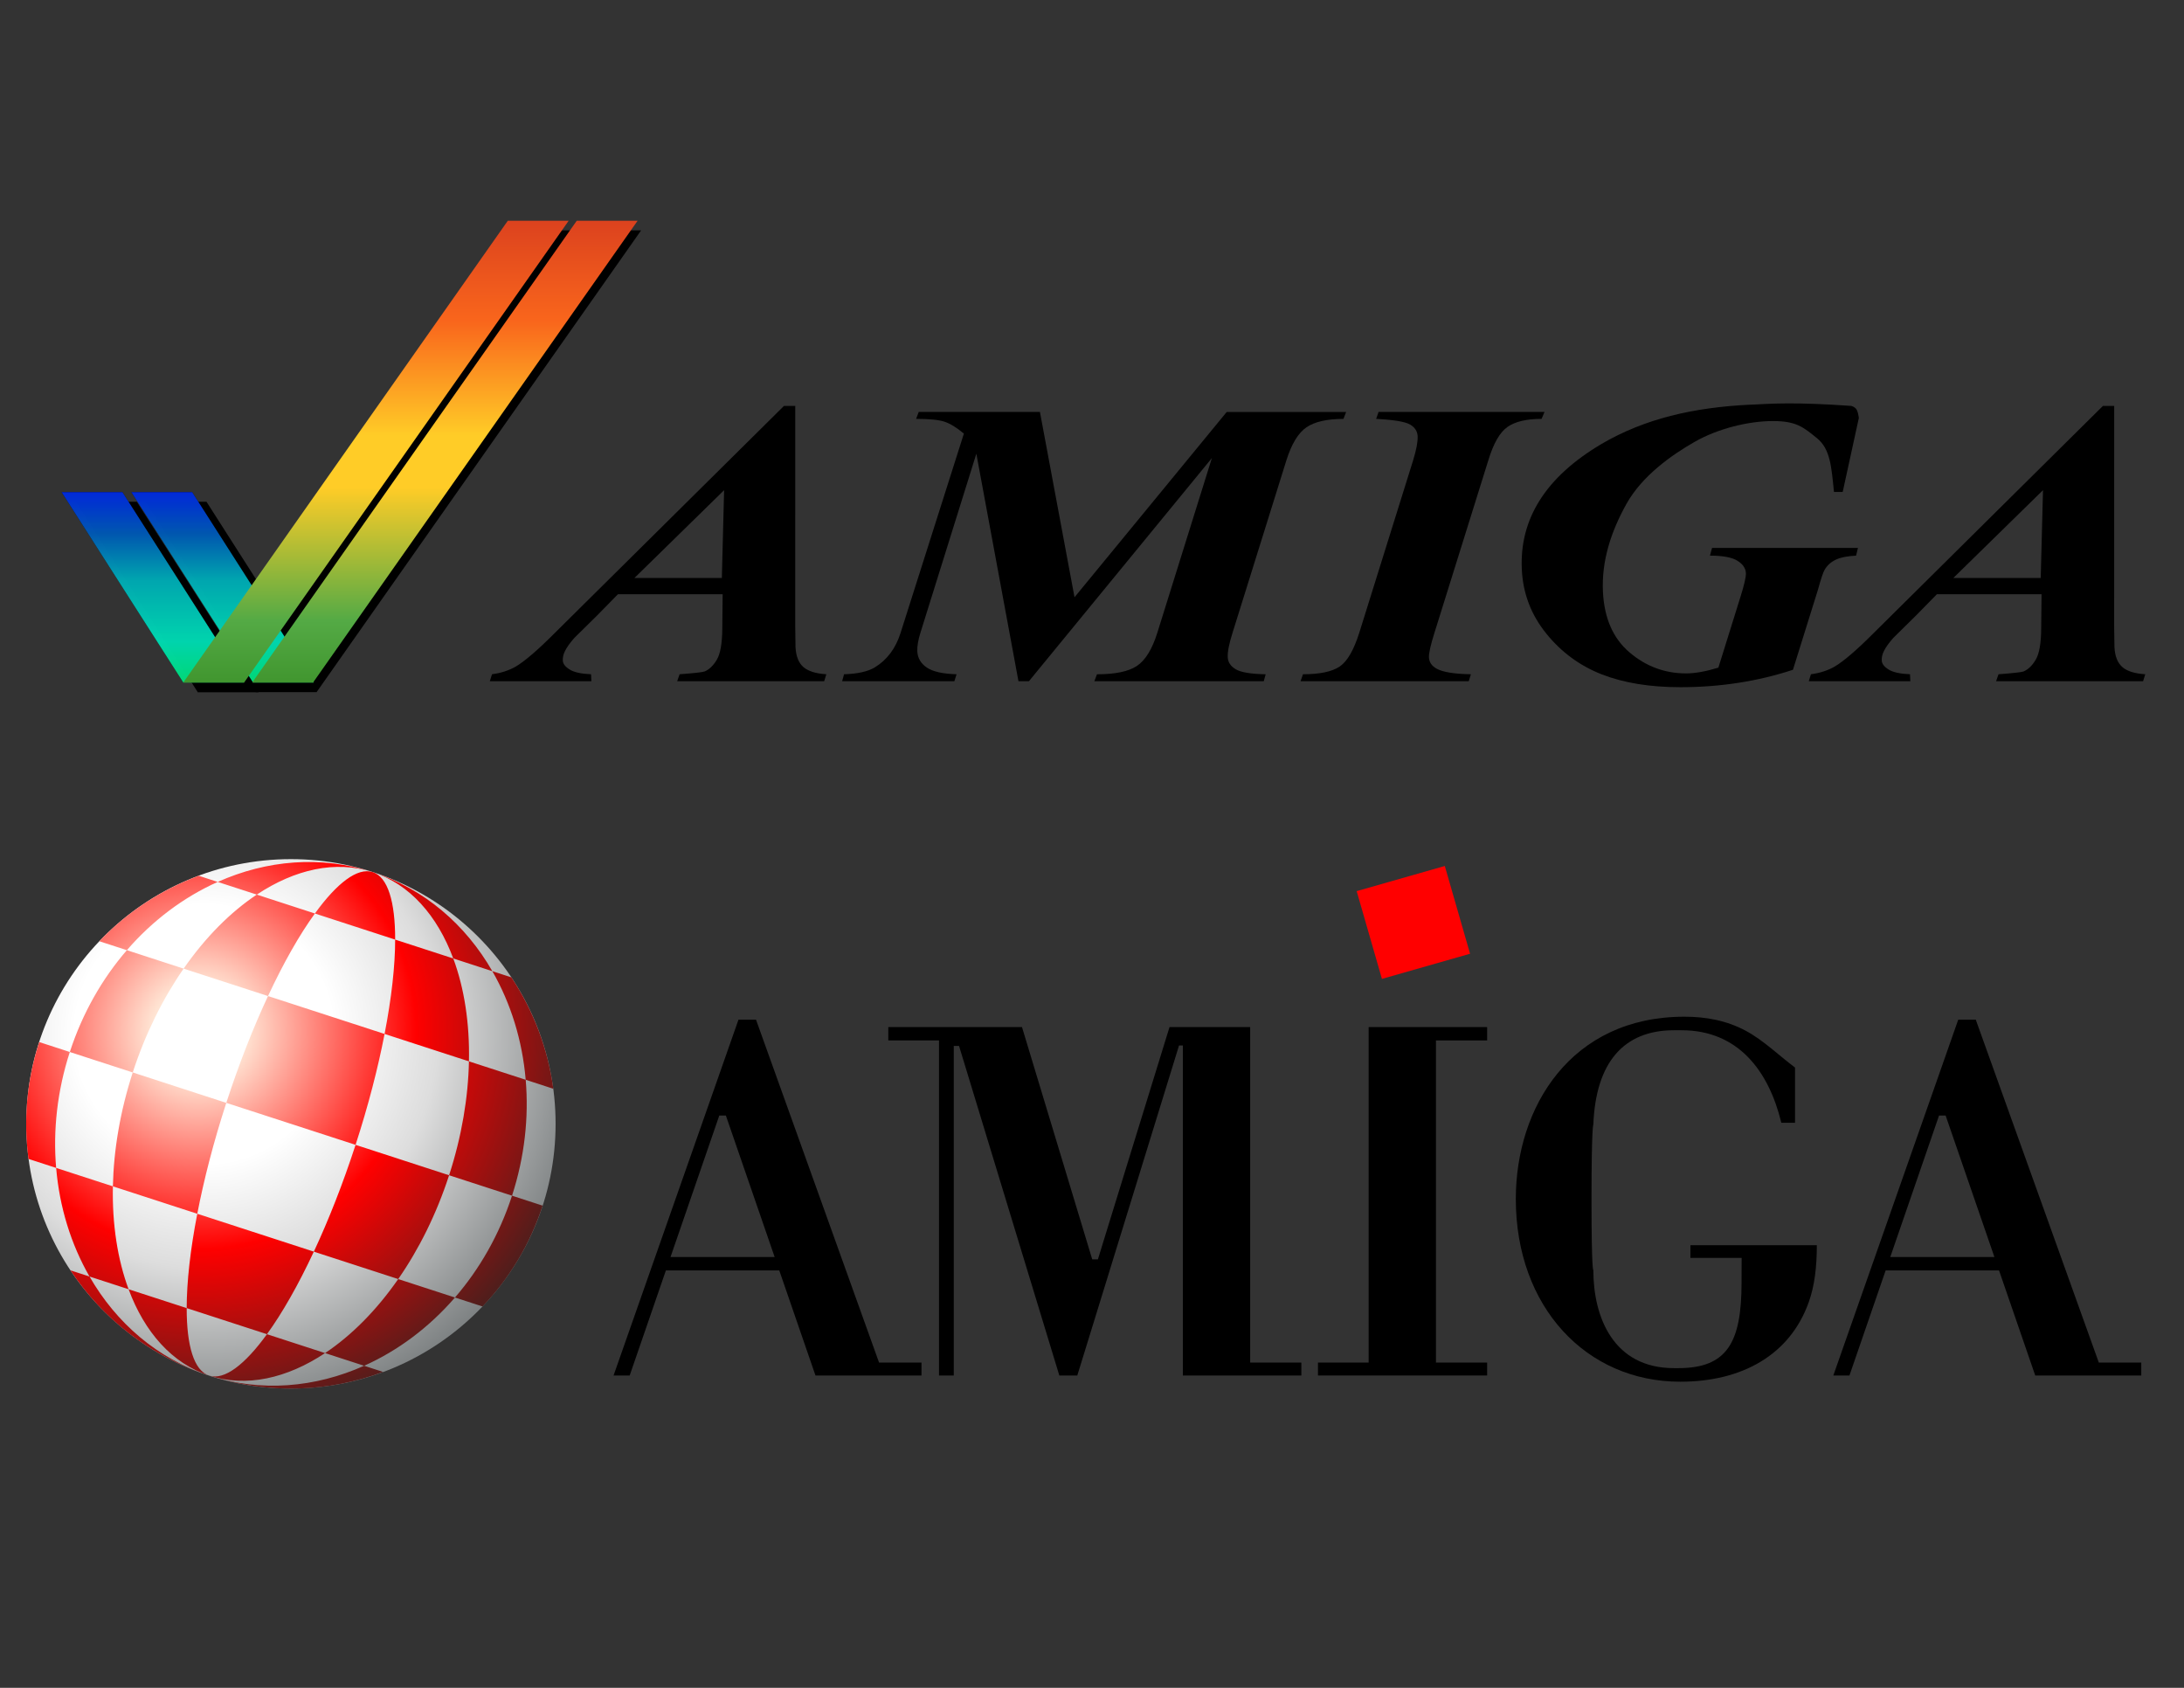 <?xml version="1.0" encoding="utf-8"?>
<!-- Generator: Adobe Illustrator 24.0.1, SVG Export Plug-In . SVG Version: 6.00 Build 0)  -->
<svg version="1.1" id="Layer_1" xmlns="http://www.w3.org/2000/svg" xmlns:xlink="http://www.w3.org/1999/xlink" x="0px" y="0px"
	 viewBox="0 0 792 612" style="enable-background:new 0 0 792 612;" xml:space="preserve">
<rect x="0" y="0" width="792" height="612" fill="#333333" stroke="none"/>
<style type="text/css">
	.st0{opacity:0.9;}
	.st1{opacity:0.85;}
	.st2{fill:url(#SVGID_1_);}
	.st3{fill:url(#SVGID_2_);}
	.st4{fill:url(#SVGID_3_);}
	.st5{fill:url(#SVGID_4_);}
	.st6{fill:#FF0000;}
	.st7{fill:url(#SVGID_5_);}
	.st8{fill:url(#SVGID_6_);}
</style>
<polygon points="52.82,181.93 74.88,181.93 103.11,226.09 96.95,250.96 "/>
<g>
	<polygon points="27.56,181.93 49.63,181.93 93.76,250.96 71.7,250.96 	"/>
	<polygon points="232.5,83.52 210.44,83.52 92.74,250.96 114.81,250.96 	"/>
	<polygon points="211.45,83.52 189.38,83.52 71.7,250.96 93.76,250.96 	"/>
</g>
<polygon class="st0" points="22.33,178.44 44.39,178.44 88.53,247.48 66.46,247.48 "/>
<polygon class="st0" points="47.62,178.44 69.68,178.44 113.82,247.48 91.76,247.48 "/>
<g class="st1">
	<linearGradient id="SVGID_1_" gradientUnits="userSpaceOnUse" x1="55.429" y1="247.476" x2="55.429" y2="178.441">
		<stop  offset="0" style="stop-color:#00FD8B"/>
		<stop  offset="0.214" style="stop-color:#00F9CB"/>
		<stop  offset="0.535" style="stop-color:#00C3CE"/>
		<stop  offset="0.781" style="stop-color:#0066CE"/>
		<stop  offset="1" style="stop-color:#002FFE"/>
	</linearGradient>
	<polygon class="st2" points="22.33,178.44 44.39,178.44 88.53,247.48 66.46,247.48 	"/>
	<linearGradient id="SVGID_2_" gradientUnits="userSpaceOnUse" x1="80.72" y1="247.476" x2="80.72" y2="178.441">
		<stop  offset="0" style="stop-color:#00FD8B"/>
		<stop  offset="0.214" style="stop-color:#00F9CB"/>
		<stop  offset="0.535" style="stop-color:#00C3CE"/>
		<stop  offset="0.781" style="stop-color:#0066CE"/>
		<stop  offset="1" style="stop-color:#002FFE"/>
	</linearGradient>
	<polygon class="st3" points="47.62,178.44 69.68,178.44 113.82,247.48 91.76,247.48 	"/>
</g>
<linearGradient id="SVGID_3_" gradientUnits="userSpaceOnUse" x1="136.34" y1="247.476" x2="136.34" y2="80.036">
	<stop  offset="0" style="stop-color:#41962F"/>
	<stop  offset="0.134" style="stop-color:#54AA45"/>
	<stop  offset="0.422" style="stop-color:#FFCC27"/>
	<stop  offset="0.535" style="stop-color:#FFCC27"/>
	<stop  offset="0.781" style="stop-color:#F9661C"/>
	<stop  offset="1" style="stop-color:#DC421E"/>
</linearGradient>
<polygon class="st4" points="206.22,80.04 184.15,80.04 66.46,247.48 88.53,247.48 "/>
<linearGradient id="SVGID_4_" gradientUnits="userSpaceOnUse" x1="161.34" y1="247.476" x2="161.34" y2="80.036">
	<stop  offset="0" style="stop-color:#41962F"/>
	<stop  offset="0.134" style="stop-color:#54AA45"/>
	<stop  offset="0.422" style="stop-color:#FFCC27"/>
	<stop  offset="0.535" style="stop-color:#FFCC27"/>
	<stop  offset="0.781" style="stop-color:#F9661C"/>
	<stop  offset="1" style="stop-color:#DC421E"/>
</linearGradient>
<polygon class="st5" points="231.22,80.04 209.15,80.04 91.46,247.48 113.53,247.48 "/>
<g>
	<path d="M296.05,498.74h38.12v-4.68h-15.39l-44.62-124.33h-6.36l-8.35,23.79L222.5,498.74h5.85l13.13-38.1h41.11l13.13,38.1H296.05
		z M243.15,455.8l17.69-51.31h2.39l17.69,51.31H243.15z"/>
	<path d="M738.39,498.74h38.11v-4.68h-15.39l-44.62-124.33h-6.36l-8.35,23.79l-36.95,105.22h5.85l13.13-38.1h41.11l13.13,38.1
		H738.39z M685.48,455.8l17.69-51.31h2.39l17.69,51.31H685.48z"/>
	<polygon points="428.95,498.74 471.92,498.74 471.92,494.06 453.36,494.06 453.36,372.41 424.11,372.41 398.14,456.63 
		396.08,456.63 370.61,372.41 322.13,372.41 322.13,377.25 340.52,377.25 340.52,498.74 345.87,498.74 345.87,379.26 347.79,379.26 
		384.15,498.74 390.67,498.74 427.56,379.09 428.95,379.09 	"/>
	<polygon points="520.73,377.25 539.29,377.25 539.29,372.41 496.32,372.41 496.32,494.06 477.94,494.06 477.94,498.74 
		539.29,498.74 539.29,494.06 520.73,494.06 	"/>
	<path d="M549.69,434.74c0,39.16,25.54,66.26,59.65,66.26c22.37,0,39.78-9.69,46.6-28.9c2.12-5.95,2.91-12.82,2.91-20.59h-45.84v4.6
		l18.57-0.01c0,0-0.03,6.21-0.03,9c0,21.78-5.32,30.98-22.93,30.98h-1.56c-22.04,0-29.26-18.54-29.26-35.56
		c0,0-0.66,0.98-0.66-25.66c0-26.63,0.66-27.08,0.66-27.08c0.88-22.45,10.91-34.22,29.26-34.22h2.73
		c20.55,0,31.64,14.78,36.18,33.54h4.97v-20.01c-5.6-4.19-11.41-9.84-17.68-13.24c-7.11-3.86-14.74-5.2-22.42-5.2
		C569.71,368.65,549.69,401.38,549.69,434.74z"/>
	<polygon class="st6" points="491.98,323.12 523.94,314 533.1,345.82 501.14,354.94 	"/>
</g>
<radialGradient id="SVGID_5_" cx="73.992" cy="374.993" r="141.235" gradientUnits="userSpaceOnUse">
	<stop  offset="0.332" style="stop-color:#FFFFFF"/>
	<stop  offset="0.6" style="stop-color:#DDDDDD"/>
	<stop  offset="1" style="stop-color:#7E8283"/>
</radialGradient>
<circle class="st7" cx="105.5" cy="407.5" r="95.98"/>
<radialGradient id="SVGID_6_" cx="72.005" cy="374.002" r="143.362" gradientUnits="userSpaceOnUse">
	<stop  offset="0" style="stop-color:#FFFFFF"/>
	<stop  offset="0.12" style="stop-color:#FFE3D2"/>
	<stop  offset="0.55" style="stop-color:#FF0000"/>
	<stop  offset="1" style="stop-color:#4E1E1C"/>
</radialGradient>
<path class="st8" d="M178.54,352.14c-9.66-16.8-24.57-29.8-43.38-35.92c-18.82-6.11-38.52-4.35-56.21,3.56l14.17,4.6
	c13.8-9.17,28.58-12.53,42.04-8.16c13.46,4.38,23.44,15.78,29.21,31.31L178.54,352.14z M143.3,340.69
	c0.02-13.66-2.64-22.68-8.14-24.47c-5.5-1.78-12.96,3.95-20.97,15.01L143.3,340.69z M128.94,415.11
	c4.59-14.13,8.12-27.79,10.52-40.21l-42.27-13.74c-5.36,11.47-10.53,24.59-15.13,38.73L128.94,415.11z M71.54,440.1
	c-2.53,13.05-3.83,24.75-3.84,34.21l29.11,9.46c5.55-7.66,11.38-17.89,17-29.93L71.54,440.1z M25.56,460.62
	c11.56,17.42,28.86,31.2,50.28,38.16c21.42,6.96,43.52,5.98,63.11-1.32l-6.9-2.24c-17.69,7.91-37.39,9.67-56.21,3.56
	c-18.81-6.12-33.72-19.12-43.38-35.92L25.56,460.62z M46.63,467.47C52.4,483,62.38,494.4,75.84,498.78
	c13.46,4.37,28.24,1.01,42.04-8.16l-21.07-6.85c-8.01,11.06-15.47,16.79-20.97,15.01c-5.5-1.79-8.16-10.81-8.14-24.47L46.63,467.47z
	 M20.36,423.48c1.22,14.26,5.4,27.73,12.1,39.38l14.17,4.61c-4-10.77-5.98-23.53-5.69-37.31L20.36,423.48z M132.05,495.22
	c12.27-5.48,23.57-13.93,32.94-24.75l-20.58-6.69c-7.87,11.32-16.96,20.47-26.53,26.84L132.05,495.22z M14.22,377.84
	c-4.59,14.14-5.73,28.57-3.87,42.38l10.01,3.26c-1.16-13.59,0.37-27.89,4.96-42.03L14.22,377.84z M175,473.72
	c9.62-10.08,17.18-22.42,21.78-36.56l-11.1-3.61c-4.6,14.14-11.77,26.61-20.69,36.92L175,473.72z M48.14,388.86
	c-4.59,14.14-6.92,28.19-7.2,41.3l30.6,9.94c2.4-12.42,5.93-26.08,10.52-40.21L48.14,388.86z M144.41,463.78
	c7.48-10.77,13.85-23.51,18.45-37.64l-33.92-11.03c-4.6,14.14-9.77,27.26-15.13,38.73L144.41,463.78z M185.68,433.55
	c4.59-14.14,6.12-28.44,4.96-42.03l-20.58-6.68c-0.28,13.11-2.61,27.16-7.2,41.3L185.68,433.55z M46.01,344.53
	c-8.92,10.31-16.09,22.78-20.69,36.92l22.82,7.41c4.6-14.13,10.97-26.87,18.45-37.64L46.01,344.53z M170.06,384.84
	c0.29-13.78-1.69-26.54-5.69-37.31l-21.07-6.84c-0.01,9.47-1.31,21.16-3.84,34.21L170.06,384.84z M93.12,324.38
	c-9.57,6.36-18.66,15.52-26.53,26.84l30.6,9.94c5.62-12.04,11.44-22.27,17-29.93L93.12,324.38z M200.65,394.78
	c-1.95-14.51-7.2-28.33-15.21-40.4l-6.9-2.24c6.7,11.65,10.88,25.12,12.1,39.38L200.65,394.78z M72.05,317.54
	C58.47,322.6,46.1,330.69,36,341.28l10.01,3.25c9.37-10.82,20.67-19.27,32.94-24.75L72.05,317.54z"/>
<g>
	<path d="M261.77,209.58l0.82-31.85l-32.53,31.85H261.77z M262.06,215.47h-37.98l-7.41,7.56l-8.35,8.23
		c-1.6,1.8-2.77,3.43-3.48,4.89c-0.56,1.12-0.8,2.24-0.75,3.36c0.06,1.17,0.88,2.25,2.48,3.25c1.6,1,4.19,1.57,7.77,1.72l0.12,2.51
		h-36.83l0.79-2.51c3.24-0.43,6.1-1.36,8.58-2.77c3.29-1.95,7.97-5.96,14.02-12.03l83.28-82.5h4.09l-0.01,79.85
		c0.03,4.17,0.06,6.69,0.1,7.57c0.17,3.32,1.11,5.73,2.83,7.24c1.73,1.52,4.5,2.39,8.35,2.64l-0.78,2.51h-53.31l0.88-2.51
		c5.26-0.39,8.28-0.73,9.05-1.01c1.67-0.68,3.15-2.1,4.44-4.25c1.28-2.16,1.95-5.9,1.99-11.23L262.06,215.47z"/>
	<path d="M377.12,149.38l12.54,67.18l55.19-67.18h43.31l-0.97,2.51c-5.93,0-10.4,1.01-13.39,3.03c-2.98,2.02-5.42,6.01-7.3,11.97
		l-19.54,62.57c-1.26,3.99-1.84,6.95-1.73,8.9c0.09,1.79,1.07,3.24,2.94,4.34c1.87,1.09,5.48,1.69,10.81,1.79l-0.69,2.51h-61.44
		l0.96-2.51c6.61,0,11.43-1,14.48-3.03c3.04-2.02,5.51-6.02,7.39-11.99l19.79-63.37l-66.33,80.89h-3.81l-15.27-82.48l-20.29,64.96
		c-0.83,2.67-1.2,4.91-1.12,6.71c0.12,2.43,1.27,4.38,3.43,5.86c2.17,1.48,5.77,2.3,10.8,2.44l-0.78,2.51h-40.71l0.69-2.51
		c4.9-0.15,8.61-0.97,11.14-2.48c4.46-2.72,7.59-6.9,9.37-12.54l22.95-72.24c-2.65-2.21-5.01-3.65-7.07-4.33
		c-2.06-0.67-5.48-1.01-10.26-1.01l0.95-2.51H377.12z"/>
	<path d="M499.04,151.88l0.88-2.51h60.18l-1.06,2.51c-5.45,0-9.57,0.97-12.35,2.91c-2.78,1.93-5.11,5.98-6.98,12.15l-19.51,62.47
		c-1.41,4.46-2.08,7.45-2.01,8.95c0.09,1.75,1,3.1,2.75,4.08c2.25,1.26,6.4,1.94,12.47,2.04l-0.79,2.51h-60.99l0.88-2.51
		c6.12,0,10.55-0.94,13.31-2.8c2.75-1.86,5.12-5.96,7.11-12.26l19.51-62.47c1.2-3.88,1.74-6.82,1.65-8.81
		c-0.1-1.79-1.01-3.2-2.76-4.21C509.58,152.9,505.47,152.22,499.04,151.88z"/>
	<path d="M672.94,148.08c0.88,0.82,1.14,3.5,1.14,3.5l-5.85,26.8h-3.16c-0.94-9.03-1.27-15.54-6.18-19.51
		c-4.91-3.97-7.45-6.2-15.96-6.2c-8.76,0-19.85,2.67-28.37,7.53c-8.51,4.86-19.07,12.36-24.74,22.49
		c-5.66,10.14-9.09,20.78-8.53,31.95c0.48,9.58,3.71,16.9,9.68,21.95c5.96,5.06,12.79,7.58,20.47,7.58c3.24,0,7.14-0.69,11.71-2.09
		l8.04-25.77c1.36-4.33,2-7.15,1.94-8.5c-0.09-1.78-1.12-3.28-3.09-4.5c-1.98-1.22-5.29-1.84-9.95-1.84l0.76-2.79h52.91l-0.68,2.79
		c-3.14,0.16-5.58,0.63-7.33,1.46c-1.74,0.82-3.1,2.02-4.04,3.61c-0.56,0.94-1.38,3.37-2.45,7.28l-9.07,29.04
		c-12.81,4.21-26.43,6.31-40.82,6.31c-11.11,0-20.62-1.56-28.57-4.67c-7.94-3.12-14.64-8.05-20.1-14.82
		c-5.46-6.76-8.4-14.46-8.83-23.1c-0.92-18.41,8.67-33.6,28.77-45.53c15.74-9.26,33.5-13.31,53.88-14.31
		c1.93,0,6.92-0.47,13.87-0.47c5.9,0,12.74,0.19,22.64,0.89C671.01,147.18,671.86,147.07,672.94,148.08z"/>
	<path d="M740.04,209.58l0.83-31.85l-32.53,31.85H740.04z M740.34,215.47h-37.96l-7.41,7.56l-8.35,8.23
		c-1.61,1.8-2.77,3.43-3.49,4.89c-0.55,1.12-0.8,2.24-0.74,3.36c0.06,1.17,0.88,2.25,2.48,3.25c1.59,1,4.18,1.57,7.77,1.72
		l0.12,2.51h-36.83l0.78-2.51c3.25-0.43,6.11-1.36,8.58-2.77c3.29-1.95,7.98-5.96,14.03-12.03l83.28-82.5h4.09l-0.02,79.85
		c0.03,4.17,0.07,6.69,0.11,7.57c0.17,3.32,1.11,5.73,2.83,7.24c1.72,1.52,4.5,2.39,8.34,2.64l-0.78,2.51h-53.31l0.88-2.51
		c5.25-0.39,8.28-0.73,9.05-1.01c1.66-0.68,3.15-2.1,4.43-4.25c1.29-2.16,1.95-5.9,1.99-11.23L740.34,215.47z"/>
</g>
</svg>
